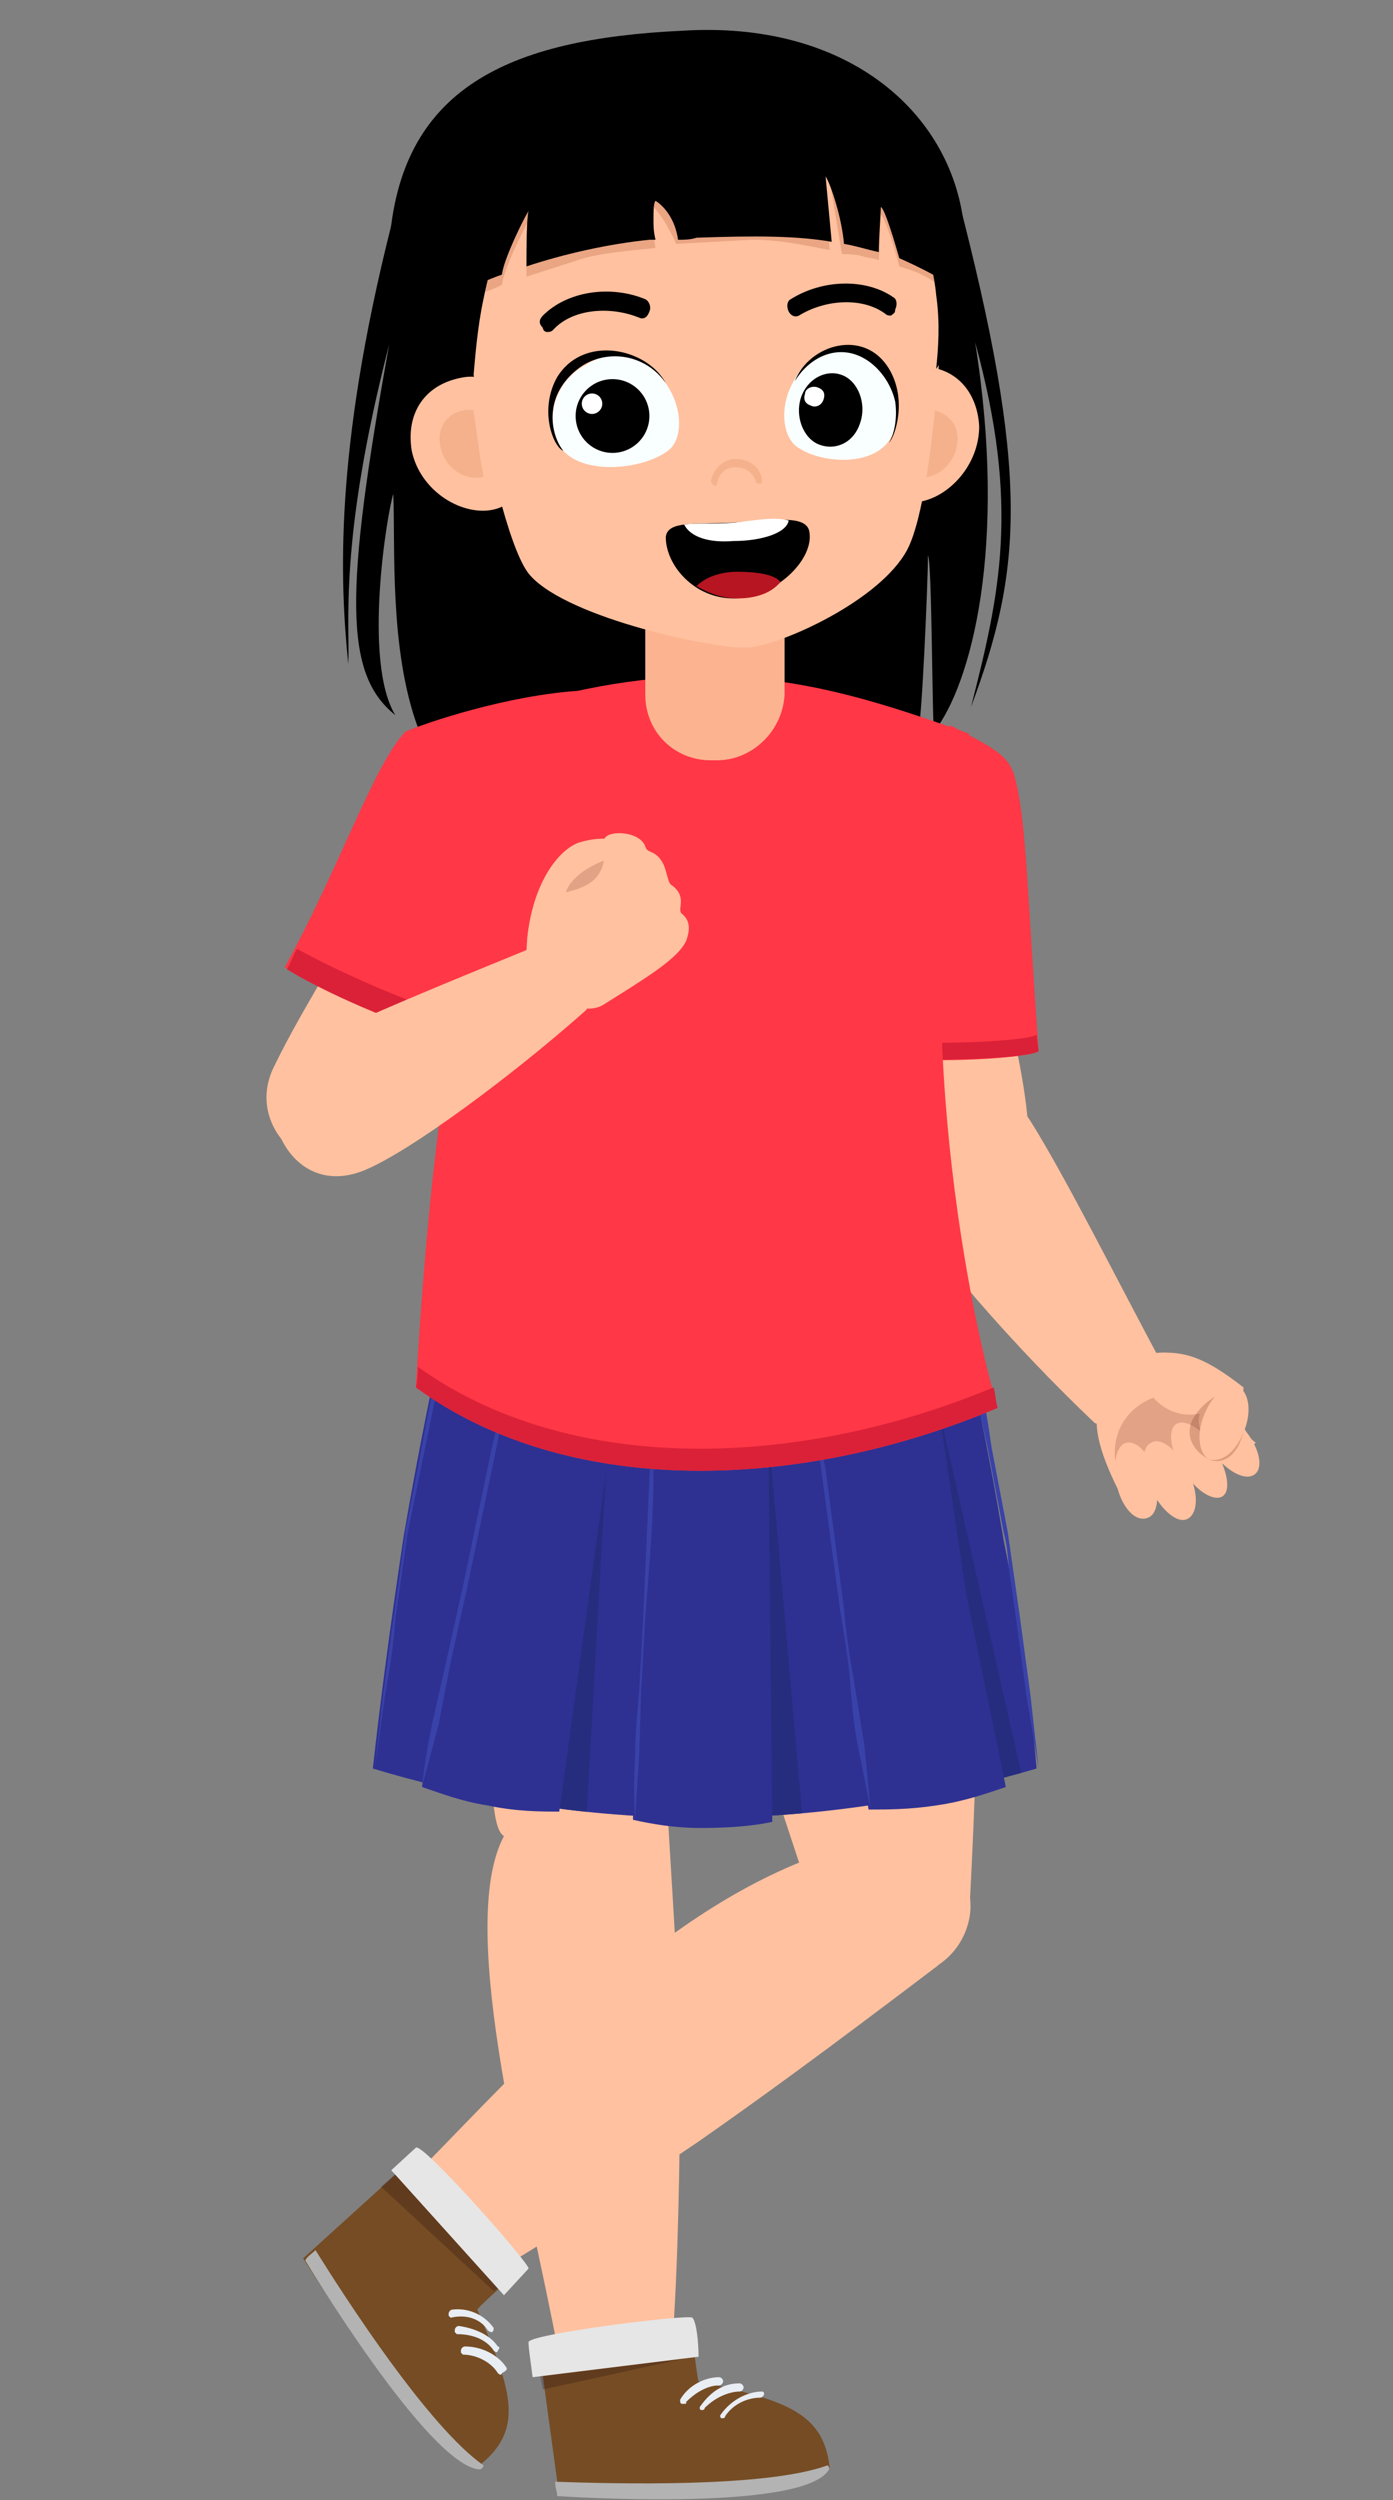 <svg xmlns="http://www.w3.org/2000/svg" xmlns:xlink="http://www.w3.org/1999/xlink" viewBox="0 0 68 122"><rect x="0" y="0" width="68" height="122" fill="#808080" stroke="none"/><style><![CDATA[.X{fill:#ffc19f}.Y{fill:#ff3746}.Z{fill:#db2138}.a{fill:#f4b18c}]]></style><g class="X"><path d="M53.4 69.4c-3.8-3.6-8.3-8.7-9.5-11.1-2.3-4.3 4.2-7.1 6.4-3.6 1.7 2.7 4.2 7.7 6.4 11.8.4.7-2.7 3.5-3.3 2.9z"/><path d="M60.7 67.7C58.9 66.3 58 66 56.8 66c-1.7 0-2.9 1.3-3.2 2.8-.2.8 0 2.1 1.3 4.5 1.1-.8 4.7-1.4 6.4-2.9-1-.7-.6-2-.6-2.7z"/></g><path d="M56.3 68.2c-2 .8-2.3 2.9-1.4 4.4.3-.3 4-.4 5.1-1.4.7-1.3-1-2.1-.6-2.5-1 .5-2.2.5-3.1-.5z" fill="#e2a285"/><g class="X"><path d="M59.3 70.7c-.6-1-1.5-1.5-1.9-1.2s-.3 1.3.4 2.3c.6 1 1.5 1.5 1.9 1.2s.2-1.3-.4-2.3z"/><path d="M60.7 69.7c-.7-.9-1.6-1.3-2-.9s-.1 1.4.6 2.2c.7.9 1.6 1.3 2 .9s.1-1.4-.6-2.2zM58 71.8c-.5-1-1.3-1.7-1.8-1.4-.5.2-.5 1.3 0 2.3s1.3 1.7 1.8 1.4.5-1.3 0-2.3z"/><path d="M56.4 72.1c-.2-1-.8-1.8-1.4-1.7-.5.1-.7 1-.5 2s.8 1.8 1.4 1.7.7-.9.5-2z"/></g><path d="M59 71.2c-.6-.3-1.2-1-.8-1.9.4-.8 1.5-1.6 2.1-1.3s.7 1.2.3 2.2c-.3.9-1 1.3-1.6 1z" opacity=".2" fill="#541000"/><path d="M59 71.2c-.5-.3-.6-1.3-.2-2.2.4-1 1.2-1.6 1.7-1.3s.6 1.3.2 2.2c-.4 1-1.1 1.5-1.7 1.3z" class="X"/><path d="M47.4 34.5c2.5-6.7 2.9-11.3-.7-25.1L19.1 11c-2.8 11.1-2.5 17.4-2.1 21.4.1-1.9-.5-5.9 2-15.6-2.2 12.2-2.2 16.1.3 18.1-1.6-2.6-.4-9.9-.1-10.8.1 2.6-.2 7.6 1.2 11.4.8.6 4.4 1.7 5.5 2 3.2.9 15.2-.8 18.9-1.7.2-.3.5-7.6.5-8.7.2.3.2 8.3.3 8.6 1.8-2.3 3.6-9 2-19 2.2 8 1.2 12.3-.2 17.8z"/><path d="M24 86.8c.1 2 .3 2.6.6 2.8-2.4 4.5 1.2 17.3 2.7 25.4 2-.2 3.4-.2 5.5-.4.3-3.7.4-9.5.4-13.6 0-3.6-.5-10.2-.7-14.2H24z" class="X"/><path d="M34.1 116.2c-.1-.3-.3-2.5-.5-2.9-.1-.3-7.4.7-7.3 1.2l1 7.3s11.5.6 13.2-1.4c-.3-2.8-2.4-3.3-6.4-4.2z" fill="#754c24"/><path d="M27.1 121.1c0 .3.1.5.1.7 0 0 11.7.8 13.2-1.2.1-.1.1-.2 0-.3-3 1.1-10.4.9-13.3.8z" fill="#b3b3b3"/><path d="M33.5 113.3c-.1-.3-7.4.7-7.3 1.2 0 .4.1 1.2.3 2.1l7.3-1.6c0-.7-.2-1.5-.3-1.7z" opacity=".22" fill="#1c000b"/><path d="M33.8 113.1c-.1-.2-8.1.8-8 1.2 0 .3.1.9.2 1.7l8.1-1c0-.7-.1-1.7-.3-1.9z" fill="#e6e6e6"/><path d="M35.1 116.4c.1 0 .2-.1.2-.2s-.1-.2-.2-.2c-.7 0-1.5.4-1.9 1.1 0 .1 0 .2.1.2h.1c.1 0 .1 0 .1-.1.4-.4 1-.8 1.6-.8zm1 .3c.1 0 .2-.1.2-.2s-.1-.2-.2-.2c-.8 0-1.4.4-1.9 1.1-.1.1 0 .2 0 .2h.1s.1 0 .1-.1c.6-.6 1.3-.8 1.7-.8zm1.1 0c-.7 0-1.5.4-2 1.1-.1.1 0 .2 0 .2h.1s.1 0 .1-.1c.4-.6 1.1-.9 1.7-.9.1 0 .2-.1.2-.2s-.1-.1-.1-.1z" fill="#e9edf4"/><path d="M45.8 95.9c-5.8 4.4-8.7 6.5-11.7 8.6-3.4 2.3-6.8 4.5-10 6.4l-3.9-4.7c5.9-6 12.2-13.2 20.4-15.9l5.2 5.6z" class="X"/><path d="M23.3 112.7c.2-.3 1.9-1.7 2.1-2.1.1-.3-4.8-5.6-5.2-5.3l-5.4 4.9s6.1 9.8 8.6 10.1c2.3-1.8 1.5-3.8-.1-7.6z" fill="#754c24"/><path d="M15.4 109.8c-.2.2-.4.3-.5.5 0 0 6 10 8.5 10.2.1 0 .2-.1.2-.2-2.7-1.9-6.7-8.1-8.2-10.5z" fill="#b3b3b3"/><path d="M25.4 110.6c.1-.3-4.8-5.6-5.2-5.3-.3.2-.9.8-1.6 1.4l5.5 5.1c.6-.4 1.2-1 1.3-1.2z" opacity=".22" fill="#1c000b"/><path d="M25.8 110.7c.1-.2-5.2-6.2-5.5-5.9l-1.2 1.1 5.5 6.1 1.2-1.3z" fill="#e6e6e6"/><path d="M23.8 113.7c.1.1.2.1.2.1.1 0 .1-.2.1-.2a2.15 2.15 0 0 0-2-.9c-.1 0-.2.1-.2.2v.1l.1.1c.8-.2 1.5.1 1.8.6zm.3 1c.1.1.2.1.2 0 .1-.1.1-.2 0-.2-.4-.6-1.2-.9-1.9-1-.1 0-.2.1-.2.2v.1l.1.1c1.1 0 1.6.5 1.8.8zm.6.8c-.4-.6-1.2-1-2-1-.1 0-.2.1-.2.2v.1l.1.1c.7 0 1.4.4 1.7.9.1.1.2.1.2 0 .2-.1.3-.2.2-.3z" fill="#e9edf4"/><g class="X"><path d="M47.3 93.7c-.4 1.8-2.1 3-3.9 2.7-1.8-.4-4-2-3.7-3.9.4-1.8 3.1-3.1 4.9-2.7 1.9.3 3.1 2.1 2.7 3.9z"/><path d="M37 84.8l3 9.1 7.3-.3s.3-5.1.4-10.1L37 84.8zM24.4 41.6C23.3 46.8 21 52.7 19.6 55c-2.6 4.3-8.1.7-6.2-3 1.4-2.9 4.1-7.1 6.5-11.2.3-.6 4.7 0 4.5.8z"/></g><path d="M50.6 86.3c-3.8 1.1-9.1 2.3-15.6 2.4-7 .1-12.8-1.2-16.8-2.4.4-3.6.9-7.3 1.5-11.3.7-4.1 1.5-8 2.3-11.6h24.6c.9 3.7 1.7 7.6 2.4 11.8.8 3.9 1.3 7.6 1.6 11.1z" fill="#2e3192"/><defs><path id="A" d="M50.6 86.3c-3.8 1.1-9.1 2.3-15.6 2.4-7 .1-12.8-1.2-16.8-2.4l3.9-22.9h24.6l3.9 22.9z"/></defs><clipPath id="B"><use xlink:href="#A"/></clipPath><g clip-path="url(#B)" fill="#262d7f"><path d="M27.1 89.5l2.6-19.7-1.1 19.4zm10.6 0l-.2-19.8L39.2 89zm11-1.3l-2.9-19.6 4.3 19z"/></g><path d="M27.3 88.4c-.9 0-2.1 0-3.5-.3-1.3-.2-2.3-.6-3.2-.9 1.1-6.5 2.8-12.9 3.9-19.4l5.5 1-2.7 19.6zm10.4.5c-.9.2-2.1.3-3.5.3-1.3 0-2.4-.2-3.3-.4.1-6.6.8-13.2.9-19.8l5.6.1.3 19.8zm11.4-1.7c-.9.3-2 .7-3.4.9-1.3.2-2.4.2-3.3.2-1.1-6.5-1.7-13.1-2.8-19.6l5.5-.9 4 19.4z" fill="#2e3192"/><path d="M20.6 87.2s.1-1.2.5-3.1l.7-3.1.8-3.6 1.4-6.7.7-3s-.1 1.2-.5 3.1l-1.4 6.7-.8 3.6-.6 3.1-.8 3zM31 88.8s-.1-1.2 0-3.1c0-.9.1-2 .2-3.2l.2-3.6.3-6.8.2-3.1v3.1c0 1.9-.2 4.3-.4 6.8l-.2 3.6-.1 3.2-.2 3.1zm11.5-.5l-.6-3c-.2-.9-.3-2-.4-3.2s-.3-2.4-.5-3.6l-.9-6.7-.4-3.1.6 3 .9 6.8c.1 1.2.3 2.5.5 3.6l.5 3.1.3 3.1zm-24.2-2l.4-3.6.5-3.7.3-2.1.3-2.2 1.5-7.8.8-3.5-.6 3.6-1.6 7.8-.6 4.2c-.1 1.4-.3 2.6-.5 3.7l-.5 3.6zm28.5-22.9l.9 3.5c.3 1.1.5 2.3.7 3.7l.8 4.2.6 4.2.5 3.7.4 3.6-.6-3.6-.5-3.7-.3-2.1c-.1-.7-.1-1.4-.3-2.1l-.8-4.2-.8-3.6-.6-3.6z" fill="#3942a8"/><path d="M24.1 61.3h20.2v1.6H24.1z" fill="#3a4ca5"/><path d="M46.9 41.2c1.7 5 3.3 11.6 3.3 14.2 0 4.9-7 4.3-7.4.2-.3-3.1-.2-8-.2-12.7 0-.7 4-2.5 4.3-1.7z" class="X"/><path d="M40.7 50.9c.7-4.4 5.6-15.3 5.7-15.5 1.9 1 2.8 1.4 3.1 2.4.6 2.1.6 5.1 1.2 13.5-.8.5-9.8.8-10-.4z" class="Y"/><path d="M50.7 51.3c-.8.5-9.9.7-10-.4 0-.2.1-.4.1-.6 1.4.9 9.1.6 9.8.2l.1.8z" class="Z"/><g class="Y"><path d="M20.3 67.7c7.4 5.4 18.7 5.1 28.4 1-1.6-5.4-4.5-20.9-1.4-32.9-6.4-2.3-11.6-3.8-19.5-2-5.3 8.9-6.7 20.6-7.5 33.9z"/><path d="M47 35.7c-1.1 4.7-1.3 9.8-1 14.6-.2-4.8.1-9.9 1.3-14.5-.1 0-.2-.1-.3-.1z"/></g><path d="M48.5 67.7c-9.6 4-20.7 4.3-28.1-1 0 .3 0 .6-.1 1 7.4 5.4 18.7 5.1 28.4 1-.1-.3-.1-.7-.2-1z" class="Z"/><path d="M28.1 33.8c.1 0 .2 0 .3-.1-3.6.2-7.7 1.6-8.6 2-1.5 1.5-3.3 6.8-5.9 11.5 2 1.2 5 2.5 8.1 3.5 1.7-6.4 3.1-12 6.1-16.9z" class="Y"/><path d="M14.5 46.3c-.2.3-.3.7-.5 1 2 1.2 5 2.5 8.1 3.5l.3-1.1c-3-1-5.9-2.3-7.9-3.4z" class="Z"/><path d="M28.2 33.8c.1 0 .2 0 .3-.1-.1 0-.2.1-.3.1z" class="Y"/><path d="M35 37.1h-.3c-1.8 0-3.2-1.4-3.2-3.2v-5h6.8v5c-.1 1.8-1.6 3.2-3.3 3.2z" fill="#fcb490"/><g class="X"><path d="M28.6 49.3c-3.6 3.2-8.6 6.9-10.8 7.8-4.1 1.7-6.1-4.4-2.8-6.1 2.5-1.3 6.7-3 10.6-4.6.6-.4 3.5 2.4 3 2.9z"/><path d="M31.9 42.2c0-.2-1.2-1.8-3.6-1.1-1.2.4-2.5 2.4-2.6 5.3 0 .3.5 0 .9-.1s5.2-2.5 4.6-2.4c-.6 0-1.7.6-1.3-.5.4-1.3 1.9-.6 2-1.2z"/></g><path d="M30.7 42.1c.3.5-2.7 2.5-3 2s.1-1.1.8-1.6c.9-.6 2-.9 2.2-.4z" fill="#e2a285"/><path d="M26.6 43.9c1-.6 3.2-.2 2.9-2.9 0-.5 1.7-.5 2 .3.1.4.5.1.9.9.2.5.2.9.4 1 .8.6.2 1.2.5 1.4.5.4.3 1 .2 1.3-.4.9-2.1 1.9-4 3.1-1.2.8-3.4-.8-3.5-1.3-.6-1.8-.1-3.4.6-3.8z" class="X"/><path d="M19 12c-.7 9.9 6.9 16.2 15.2 15.8S48.3 20.2 47 10.6c-.8-5.3-5.8-9.6-13.7-9.1C24.8 1.9 19.5 4.3 19 12z"/><path d="M47.8 20.8c0 1.9-1.5 3.5-3 3.7s-2.2-1.2-2.5-3 .7-3.4 2.2-3.6c2-.2 3.2 1.1 3.3 2.9z" class="X"/><path d="M45.1 20h.3c1 .1 1.5.9 1.3 1.8-.2 1-1.1 1.6-1.9 1.5-.1 0-.2 0-.2-.1l.5-3.2z" class="a"/><path d="M22.4 9.7c-.7 1.7 1.7 16.5 3.5 18.4 1.9 2.1 9.1 3.6 10.6 3.5 1.6-.1 6.5-2.3 7.8-4.8 1.5-2.9 2.1-15.6 1.5-17.2-2-5.2-6.6-5.1-12.6-4.9-5.7.4-9.1.6-10.8 5z" class="X"/><g fill="#eaa583"><path d="M23.2 10.4c-.6 1.2 0 3.4-.1 4.2.2-.1.4-.3.7-.4s.5-.2.7-.3c.1-.8 1.1-2.8 1.3-3.1-.1.4-.1 1.9-.1 2.7l2.8-.9c1.1-.3 2.6-.4 3.5-.5-.2-1-.1-2-.1-2 .2.2.4.5.6.8.2.4.4.7.5 1l3.7-.2c1.5 0 2.7.3 3.8.5l-.3-3.5H25.7c-.3 1.1-2 .7-2.5 1.7zm22.1-.3l-2-1.3h-2.8l.6 3.6c.3 0 .6 0 1 .1.3.1.6.1.8.2l.1-2.2c.2.1.7 1.7.9 2.5.3.1.7.2 1.1.4s.7.4.9.6l-.6-3.9z"/><path d="M40.2 8.7h.3c-.1-.8-.3-1.3-.4-1.5 0 .1.1.6.1 1.5z"/></g><path d="M21.5 12.2l3.7-2.6c-.6 1.3-1.2 3-1.6 5-.3 1.4-.4 2.8-.5 3.9l-2.7-5.6 1.1-.7zm25.2 4.4l-1 1.4c.1-1 .2-2.2 0-3.6-.1-1.1-.4-2.1-.6-2.9.5 0 1.1-.1 1.6-.1v5.2z"/><path d="M34.9 23.7c.1 0 .1-.1.1-.1.1-.5.4-.8.9-.8s.9.3 1 .7c0 .1.1.1.2.1s.1-.1.1-.2c-.1-.6-.6-1-1.3-1-.6 0-1.1.5-1.2 1.1.1.1.1.2.2.2h0z" class="a"/><path d="M26.7 16.2c.1 0 .2 0 .3-.1.9-1 2.7-1.2 4.2-.6.2.1.4 0 .5-.3.1-.2 0-.5-.2-.6-1.7-.7-3.8-.4-5 .8-.2.2-.2.4 0 .6 0 .1.1.2.2.2zm16.8-.8c-.1 0-.2 0-.3-.1-1.1-.8-2.9-.7-4.2.1-.2.1-.4 0-.5-.2s-.1-.5.1-.6c1.6-1 3.7-1 5-.1.2.1.2.4.1.6 0 .2-.1.2-.2.3z"/><path d="M20.1 22c.4 1.9 2.3 3.1 3.8 2.9s1.9-1.7 1.8-3.5-1.5-3.2-3-3c-2 .3-2.9 1.8-2.6 3.6z" class="X"/><path d="M38.8 18.5c-.8 1.3-.6 2.8.1 3.3 1.1.8 3.6 1 4.5-.3.9-1.2.4-3.3-1.1-4.2-1.4-.7-2.8-.1-3.5 1.2z" fill="#f9feff"/><path d="M43.4 18c-1.2-2-3.9-1.2-4.6.6.8-1.3 2.2-1.8 3.4-1.1.7.4 1.3 1.2 1.5 2.1.1.7 0 1.5-.3 2 .3-.3.9-2.1 0-3.6zm-4.3 1.4c-.3.9.1 2 .9 2.3s1.7-.1 2-1.1c.3-.9-.1-2-.9-2.3s-1.7.2-2 1.1z"/><path d="M39.3 19.2c-.1.3 0 .5.3.6.2.1.5 0 .6-.3s0-.5-.3-.6-.6.1-.6.3z" fill="#fefffe"/><path d="M32.5 18.7c.9 1.3.8 2.8.1 3.3-1.2.9-4 1.2-5.1 0-1-1.1-.6-3.3 1.1-4.2 1.4-.9 3-.4 3.9.9z" fill="#f9feff"/><path d="M27.2 18.4c1.3-2.1 4.4-1.4 5.3.3a3 3 0 0 0-4-.9c-.8.5-1.4 1.3-1.5 2.2-.1.7.1 1.5.5 2-.5-.2-1.2-2-.3-3.6z"/><circle cx="29.9" cy="20.3" r="1.8"/><circle cx="28.9" cy="19.7" r=".5" fill="#fefffe"/><path d="M23.1 20h-.3c-1 .1-1.5.9-1.3 1.8.2 1 1.1 1.6 1.9 1.5.1 0 .2 0 .2-.1-.2-.9-.3-2-.5-3.2z" class="a"/><path d="M22.2 5.7L30 3.2c.4 0 8.8.7 8.8.7s2 .7 2.3.6c.4-.1 2.8 1.3 2.8 1.3l1.6 1.8.8 2v2.3l-1.2.4-1.7-2.8-3.1-3.1-3.1.3c-1 .2-6.2.2-6.3.3-.2.1-5.6 1.4-5.6 1.4l-3.4 1.9.3-4.6z"/><path d="M42.9 6.5c-2.2-1.1-6.2-1.5-9.8-1.3-3.9.2-7.9.9-10 2.5-1.4 1-2.7 8.3-2 7.6s2-1.4 3.4-1.9c.1-.8 1.1-2.8 1.3-3.1-.1.4-.1 1.9-.1 2.7 1.8-.6 4-1.1 6-1.3h.3c-.1-.4-.1-.7-.1-.9 0-.5 0-.9.1-1 0 0 .9.5 1.1 1.9.3 0 .6 0 .9-.1 2.8-.1 4.9-.1 6.6.2l-.3-3.2c.3.5.8 2.1.9 3.3.6.1 1.2.3 1.7.4 0-.7.1-2 .1-2.2.2.1.7 1.8.9 2.5.9.4 1.7.8 2.5 1.3.9.5-1.7-6.6-3.5-7.4zm-3.4 19.4c.3 1.4-1.7 3.3-3.7 3.3-1.9 0-3.3-1.6-3.3-3 .1-.8 1.4-.6 3.3-.7s3.5-.4 3.7.4z"/><path d="M36 27.9c-.9 0-1.6.3-2 .7.5.3 1.2.6 2 .6s1.6-.2 2.1-.8c-.3-.4-1.3-.5-2.1-.5z" fill="#b71521"/><path d="M38.5 25.4c-.7-.2-1.7 0-2.6.1-1.1.1-1.9 0-2.5.1.3.6 1.2.9 2.4.8 1.4 0 2.6-.4 2.7-1z" fill="#fff"/></svg>